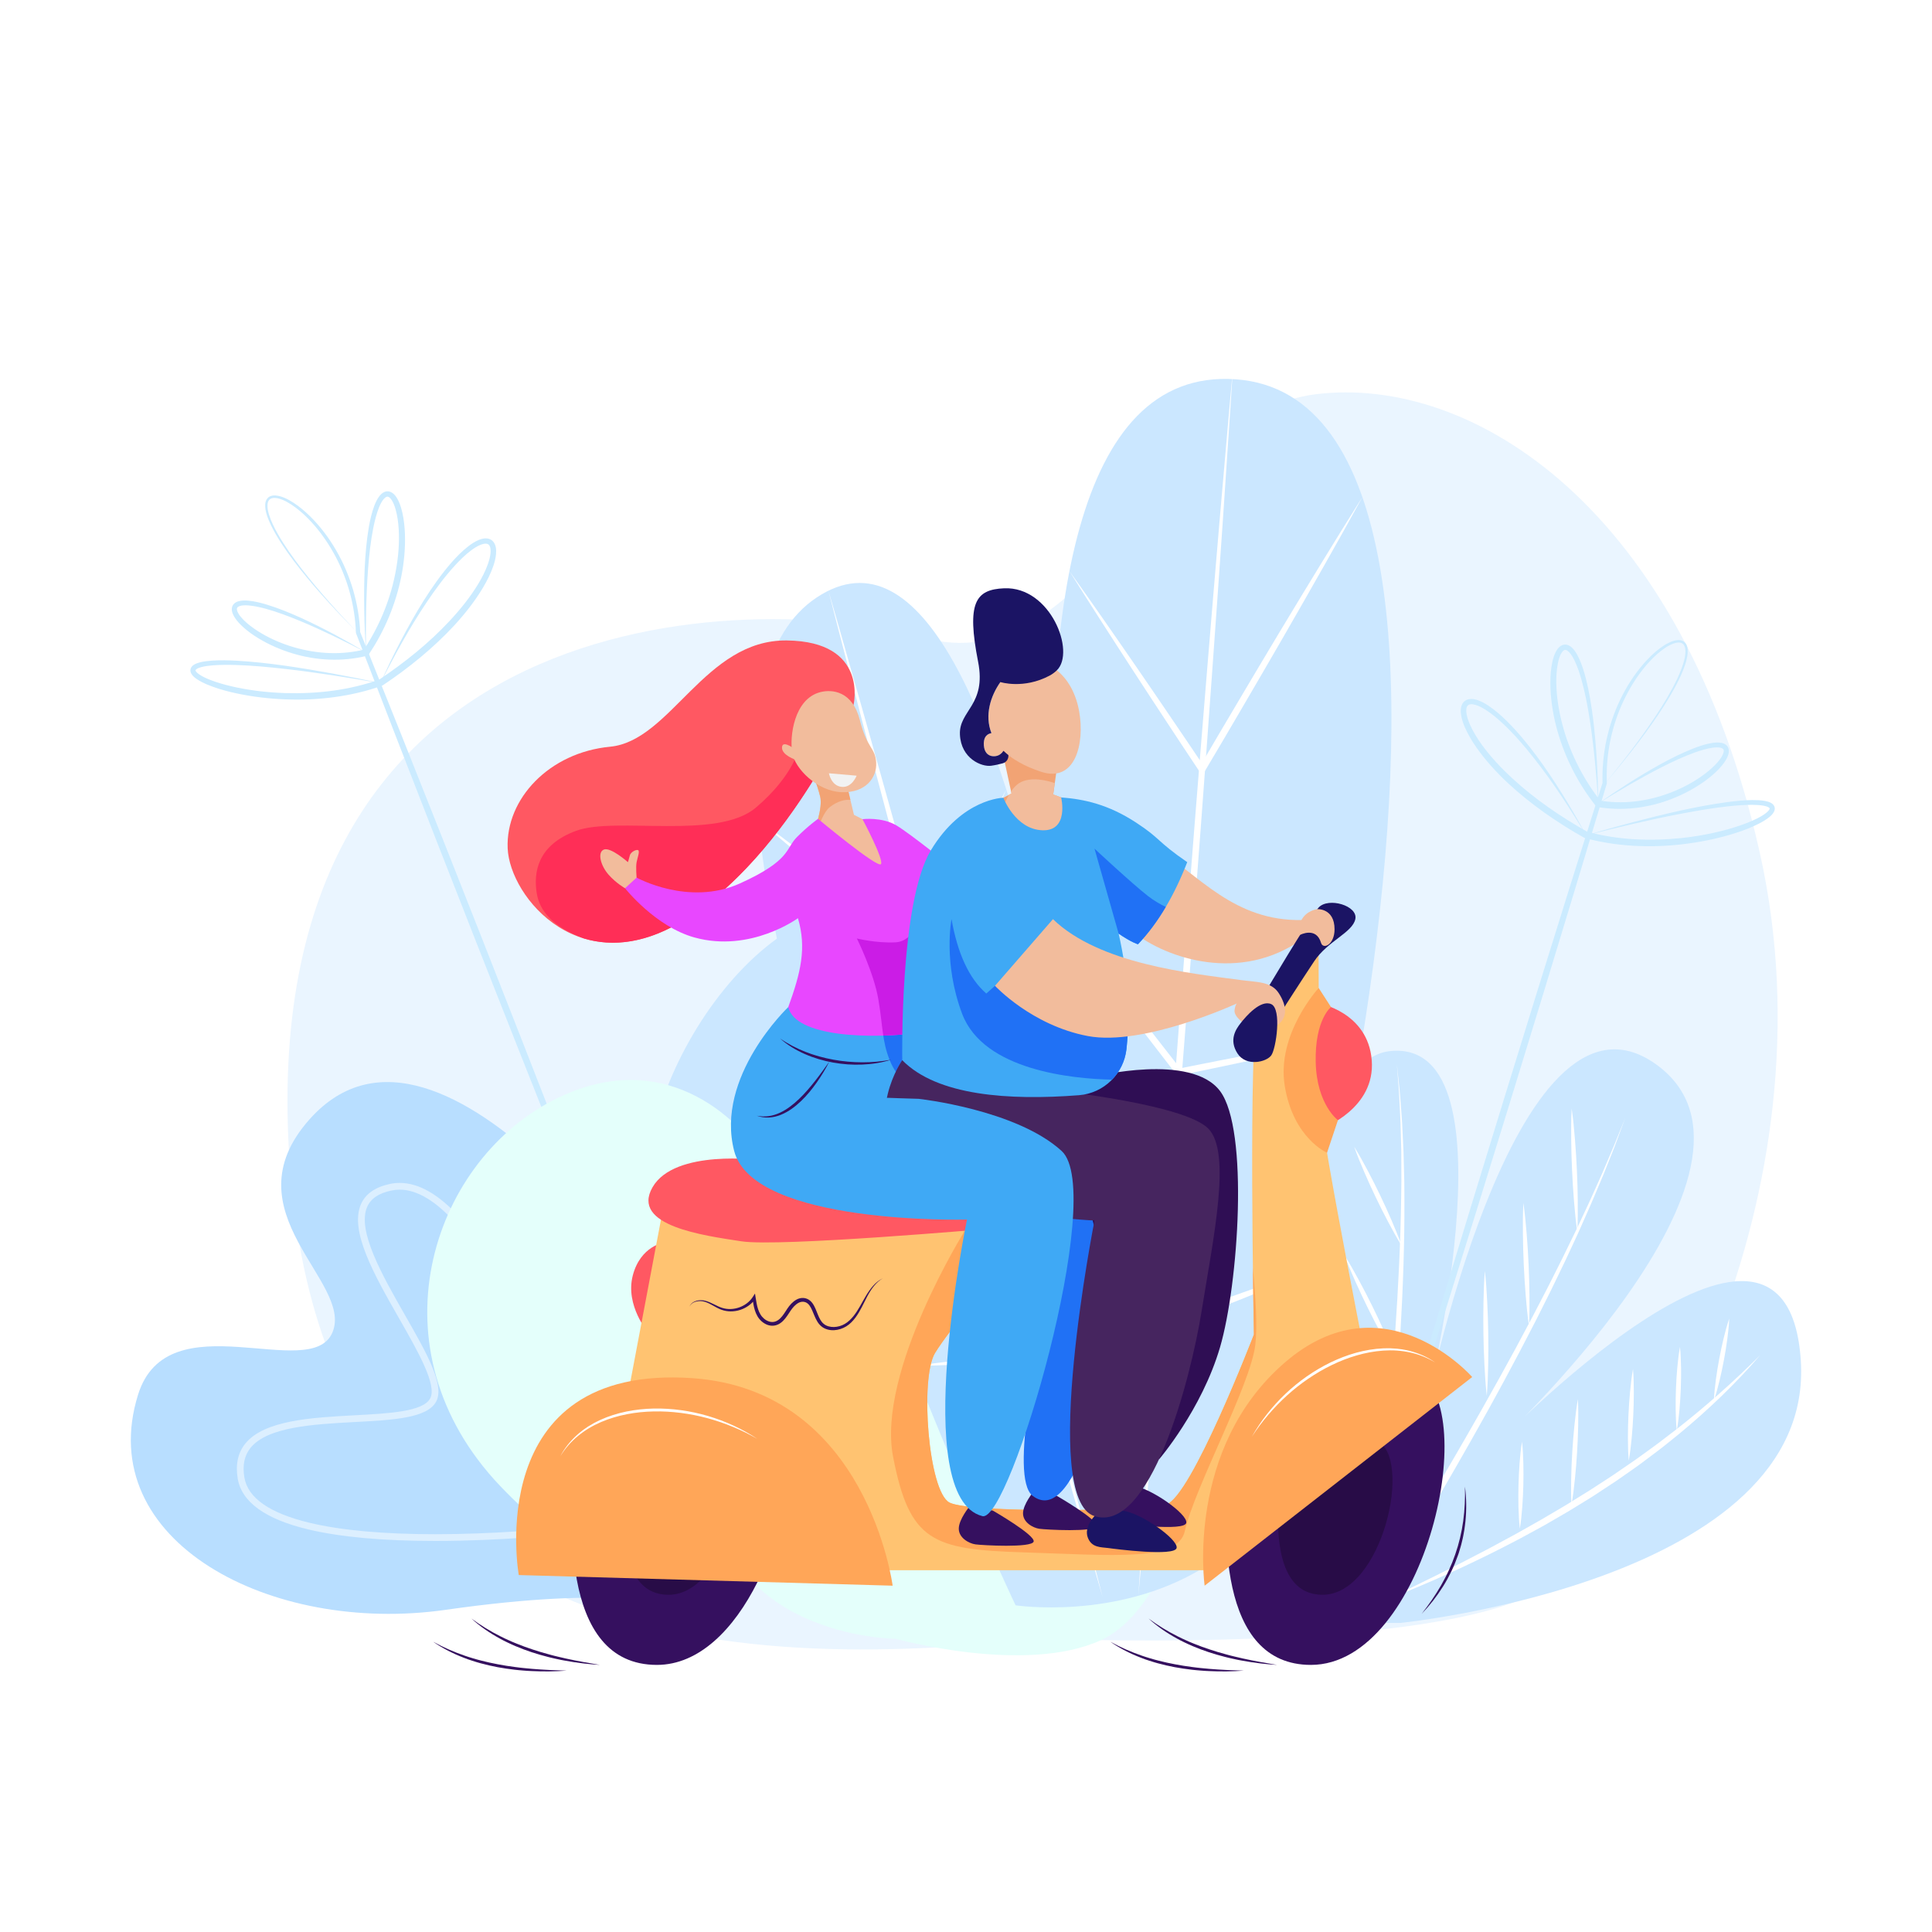 <?xml version="1.0" encoding="utf-8"?>
<!-- Generator: Adobe Illustrator 27.5.0, SVG Export Plug-In . SVG Version: 6.00 Build 0)  -->
<svg version="1.1" id="Слой_1" xmlns="http://www.w3.org/2000/svg" xmlns:xlink="http://www.w3.org/1999/xlink" x="0px" y="0px"
	 viewBox="0 0 2000 2000" style="enable-background:new 0 0 2000 2000;" xml:space="preserve">
<rect style="fill:#FFFFFF;" width="2000" height="2000"/>
<path style="fill:#EAF5FF;" d="M1104.959,1697.023c-121.915-1.139-752.573,126.382-803.906-478.199
	c-51.332-604.58,481.244-607.996,653.575-559.038s243.831-231.129,406.995-251.624c163.164-20.494,380.412,118.411,460.161,474.783
	s-118.249,700.221-229.164,763.98S1104.959,1697.023,1104.959,1697.023z"/>
<g>
	<g>
		<g>
			<path style="fill:#CBEBFF;" d="M370.52,655.37c-10.378-10.472-20.605-21.099-30.548-31.995
				c-9.947-10.89-19.628-22.037-28.805-33.604c-9.163-11.569-17.944-23.496-25.436-36.293c-1.862-3.205-3.629-6.471-5.241-9.825
				c-1.614-3.352-3.071-6.796-4.211-10.382c-1.096-3.587-2.01-7.332-1.729-11.311c0.153-1.961,0.681-4.066,2.03-5.797
				c0.664-0.859,1.519-1.588,2.47-2.112c0.958-0.513,1.983-0.825,3.003-1.004c2.05-0.345,4.054-0.155,5.96,0.218
				c1.912,0.379,3.744,0.97,5.514,1.671c3.537,1.415,6.84,3.252,10.001,5.271c6.305,4.075,12.032,8.917,17.352,14.134
				c10.62,10.469,19.637,22.478,27.102,35.355c14.939,25.764,23.565,55.184,24.903,85l-0.152-0.721l42.522,106.161l42.238,106.273
				l41.983,106.372l41.765,106.458c27.785,70.995,55.382,142.064,82.831,213.192l20.51,53.375l10.248,26.691l10.164,26.724
				c13.53,35.64,27.173,71.236,40.525,106.946c-14.552-35.238-28.814-70.591-43.189-105.898l-10.764-26.488l-10.681-26.521
				l-21.347-53.047c-28.36-70.769-56.571-141.597-84.595-212.498l-41.948-106.386l-41.729-106.473l-41.475-106.573l-41.19-106.684
				l-0.14-0.361l-0.013-0.36c-1.038-29.122-9.197-57.985-23.611-83.382c-7.219-12.674-15.885-24.589-26.148-34.955
				c-5.133-5.167-10.668-9.961-16.702-13.97c-3.021-1.986-6.17-3.784-9.465-5.15c-1.647-0.678-3.332-1.241-5.033-1.6
				c-1.695-0.358-3.423-0.522-5.022-0.27c-0.794,0.13-1.552,0.355-2.229,0.704c-0.668,0.361-1.246,0.843-1.717,1.434
				c-0.954,1.176-1.434,2.798-1.581,4.481c-0.296,3.405,0.482,6.994,1.496,10.433c1.05,3.456,2.427,6.837,3.968,10.145
				c1.539,3.311,3.241,6.555,5.042,9.747c7.248,12.756,15.844,24.756,24.831,36.405C330.366,612.145,350.129,634.08,370.52,655.37z"
				/>
		</g>
	</g>
	<g>
		<g>
			<path style="fill:#CBEBFF;" d="M378.874,675.246c-22.504-11.594-45.188-22.866-68.499-32.545
				c-11.658-4.79-23.456-9.314-35.522-12.595c-6.018-1.608-12.139-2.976-18.159-3.404c-2.97-0.185-6.034-0.144-8.463,0.646
				c-1.205,0.382-2.149,0.978-2.553,1.612c-0.417,0.608-0.565,1.414-0.337,2.552c0.197,1.104,0.763,2.349,1.444,3.542
				c0.692,1.202,1.542,2.381,2.472,3.519c1.873,2.274,4.037,4.402,6.336,6.393c4.617,3.978,9.729,7.479,15.038,10.633
				c10.659,6.276,22.204,11.112,34.107,14.555c5.955,1.72,12.014,3.06,18.121,4.059c6.106,1.005,12.271,1.627,18.445,1.827
				c12.347,0.433,24.731-0.854,36.674-3.872l-2.033,1.429c15.842-23.625,27.214-50.299,32.91-78.192
				c2.868-13.924,4.435-28.159,4.11-42.327c-0.177-7.071-0.814-14.141-2.246-20.969c-0.727-3.403-1.645-6.757-2.901-9.875
				c-0.63-1.554-1.354-3.046-2.195-4.371c-0.833-1.315-1.822-2.481-2.807-3.125c-1.016-0.645-1.725-0.752-2.684-0.423
				c-0.972,0.337-2.104,1.289-3.075,2.477c-1.978,2.406-3.507,5.559-4.802,8.754c-2.575,6.467-4.275,13.428-5.713,20.41
				c-2.833,14.015-4.394,28.359-5.493,42.716C378.837,617.415,378.644,646.339,378.874,675.246
				c-1.85-28.855-2.592-57.814-1.356-86.792c0.714-14.481,1.885-28.976,4.389-43.382c1.303-7.194,2.913-14.372,5.539-21.404
				c1.36-3.503,2.893-7.003,5.436-10.263c1.294-1.593,2.872-3.235,5.296-4.214c1.198-0.477,2.629-0.699,4.004-0.516
				c1.379,0.171,2.624,0.706,3.65,1.356c2.063,1.329,3.416,3.029,4.56,4.718c1.131,1.706,2.014,3.466,2.778,5.244
				c1.522,3.557,2.565,7.191,3.384,10.843c1.62,7.307,2.362,14.687,2.637,22.054c0.498,14.739-0.91,29.448-3.756,43.847
				c-5.805,28.772-17.285,56.404-33.727,80.736l-0.749,1.108l-1.285,0.321c-25.266,6.31-52.091,4.986-76.774-2.519
				c-12.36-3.745-24.286-8.912-35.364-15.619c-5.533-3.361-10.851-7.126-15.728-11.527c-2.436-2.202-4.76-4.568-6.857-7.226
				c-1.044-1.334-2.027-2.746-2.885-4.305c-0.84-1.568-1.617-3.246-1.959-5.27c-0.167-1.002-0.24-2.092-0.038-3.242
				c0.188-1.14,0.658-2.311,1.368-3.276c0.705-0.963,1.6-1.739,2.512-2.266c0.911-0.532,1.845-0.936,2.753-1.193
				c3.658-1.056,7.055-0.914,10.367-0.67c6.61,0.594,12.86,2.228,19.007,4.051c12.267,3.738,24.046,8.591,35.618,13.826
				C334.79,650.245,357.075,662.364,378.874,675.246z"/>
		</g>
	</g>
	<g>
		<g>
			<path style="fill:#CBEBFF;" d="M393.844,707.152c-8.237-1.428-16.479-2.814-24.73-4.146c-8.246-1.357-16.494-2.691-24.753-3.948
				c-16.517-2.515-33.068-4.79-49.653-6.648c-16.58-1.854-33.198-3.447-49.81-3.993c-8.296-0.255-16.609-0.276-24.782,0.36
				c-4.068,0.342-8.145,0.845-11.901,1.863c-1.845,0.507-3.679,1.197-4.877,2.069c-0.594,0.428-0.9,0.875-0.926,1.057
				c-0.03,0.098-0.023,0.172-0.001,0.327c0.024,0.149,0.114,0.38,0.26,0.642c0.614,1.102,2.085,2.387,3.622,3.438
				c1.565,1.077,3.3,2.041,5.087,2.927c3.586,1.772,7.398,3.25,11.265,4.572c7.757,2.617,15.772,4.636,23.857,6.289
				c16.191,3.268,32.713,5.027,49.243,5.522c16.532,0.457,33.102-0.304,49.454-2.564c16.344-2.267,32.479-6.04,47.94-11.641
				l-0.75,0.379c26.468-17.758,51.548-37.782,73.208-61.069c10.824-11.61,20.84-24.025,29.076-37.48
				c4.077-6.731,7.734-13.737,10.332-21.019c1.271-3.633,2.318-7.349,2.723-10.997c0.189-1.812,0.239-3.624-0.024-5.245
				c-0.242-1.63-0.823-3.022-1.645-3.846c-0.799-0.825-1.966-1.23-3.509-1.198c-1.514,0.001-3.235,0.48-4.908,1.112
				c-3.376,1.325-6.656,3.413-9.76,5.712c-6.227,4.646-11.876,10.248-17.235,16.083c-10.707,11.732-20.192,24.662-29.088,37.947
				c-8.935,13.276-17.246,26.999-25.129,40.969c-3.939,6.986-7.771,14.037-11.51,21.139
				C401.141,692.844,397.453,699.977,393.844,707.152c3.279-7.331,6.642-14.628,10.102-21.882
				c3.501-7.233,7.099-14.422,10.809-21.556c7.428-14.262,15.288-28.32,23.849-41.981c8.639-13.604,17.881-26.89,28.541-39.16
				c5.357-6.106,11.076-11.961,17.635-17.056c3.299-2.521,6.795-4.885,10.875-6.582c2.057-0.809,4.247-1.52,6.761-1.6
				c1.246-0.04,2.575,0.074,3.903,0.5c1.324,0.424,2.615,1.181,3.634,2.174c2.061,2.022,2.947,4.59,3.351,6.89
				c0.413,2.342,0.364,4.584,0.181,6.762c-0.408,4.35-1.507,8.433-2.849,12.382c-2.723,7.884-6.476,15.224-10.635,22.264
				c-8.402,14.04-18.515,26.873-29.478,38.834c-11.009,11.933-22.896,22.996-35.339,33.353
				c-12.46,10.337-25.462,20.002-38.934,28.943l-0.359,0.238l-0.391,0.14c-16,5.738-32.611,9.56-49.377,11.833
				c-16.773,2.27-33.722,3.009-50.598,2.339c-16.875-0.666-33.699-2.617-50.251-6.12c-8.273-1.763-16.481-3.92-24.517-6.792
				c-4.016-1.445-7.993-3.052-11.872-5.043c-1.938-1.001-3.854-2.096-5.713-3.417c-0.93-0.661-1.844-1.385-2.729-2.227
				c-0.879-0.846-1.746-1.808-2.459-3.11c-0.348-0.655-0.661-1.406-0.806-2.289c-0.146-0.874-0.112-1.874,0.182-2.771
				c0.592-1.843,1.834-2.972,2.917-3.755c2.241-1.53,4.443-2.194,6.612-2.785c4.338-1.096,8.607-1.529,12.863-1.827
				c8.506-0.547,16.939-0.325,25.337,0.117c16.791,0.943,33.453,2.832,50.036,5.161c16.578,2.366,33.081,5.145,49.533,8.161
				c8.225,1.516,16.44,3.072,24.638,4.717C377.49,703.673,385.672,705.392,393.844,707.152z"/>
		</g>
	</g>
</g>
<path style="fill:#CBE7FF;" d="M956.857,969.241c-114.551-104.782-285.797,102.136-288.346,259.58s147.444,392.659,255.393,386.978
	c107.948-5.682,169.31-205.672,160.219-295.439C1075.033,1230.592,1025.75,1032.259,956.857,969.241z"/>
<path style="fill:#E4FFFB;" d="M927.313,1696.477c0,0-185.705-0.728-192.279-169.674c-6.574-168.945,146.827-39.406,192.279-81.449
	c45.452-42.044-13.636-236.352,134.083-242.033c147.721-5.682,180.098,136.741,187.203,210.977s-30.393,247.436-108.797,283.557
	C1061.396,1733.975,927.313,1696.477,927.313,1696.477z"/>
<g>
	<path style="fill:#CBE7FF;" d="M1051.337,1661.826c0,0-426.421-896.404-206.072-1043.196s311.502,821.196,311.502,821.196
		S941.829,368.647,1279.152,392.635c337.324,23.987,54.767,1177.094-34.617,1231.073
		C1155.15,1677.688,1051.337,1661.826,1051.337,1661.826z"/>
	<g>
		<g>
			<g>
				<path style="fill:#FFFFFF;" d="M857.601,611.503l9.375,32.415l9.251,32.448l18.492,64.899
					c12.22,43.296,24.402,86.602,36.453,129.943c12.136,43.318,24.029,86.703,36.037,130.056l35.66,130.159l35.297,130.258
					c11.636,43.454,23.4,86.874,34.91,130.363l17.315,65.22l17.179,65.257l16.977,65.312l8.483,32.657l8.358,32.691l-9.379-32.413
					l-9.253-32.447l-18.497-64.898l-18.295-64.952l-18.158-64.99c-12.139-43.317-24.023-86.704-36.036-130.057l-35.651-130.161
					l-35.287-130.261c-11.642-43.453-23.397-86.875-34.91-130.363c-11.598-43.465-23.065-86.966-34.494-130.477l-16.981-65.311
					l-8.485-32.657L857.601,611.503z"/>
			</g>
		</g>
		<g>
			<g>
				<path style="fill:#FFFFFF;" d="M784.944,848.492c15.139,11.031,30.063,22.331,44.985,33.633l22.304,17.054l22.202,17.18
					c7.412,5.713,14.742,11.528,22.117,17.287c7.357,5.782,14.75,11.517,22.06,17.357c14.64,11.656,29.352,23.221,43.898,34.994
					l-5.267,1.216c6.828-14.271,13.611-28.563,20.564-42.775l10.371-21.346l10.499-21.284c3.49-7.099,7.004-14.188,10.566-21.253
					c3.559-7.067,7.061-14.161,10.666-21.206c7.167-14.11,14.367-28.205,21.774-42.201c-6.146,14.594-12.5,29.09-18.888,43.57
					c-3.173,7.25-6.446,14.452-9.665,21.68c-3.216,7.229-6.479,14.436-9.766,21.632l-9.832,21.601l-9.961,21.54
					c-6.601,14.378-13.372,28.676-20.099,42.995l-1.841,3.92l-3.426-2.704c-14.689-11.594-29.212-23.395-43.809-35.105
					c-7.308-5.843-14.532-11.791-21.793-17.692c-7.243-5.924-14.531-11.792-21.737-17.763l-21.652-17.869l-21.55-17.996
					C813.352,872.893,799.041,860.827,784.944,848.492z"/>
			</g>
		</g>
		<g>
			<g>
				<path style="fill:#FFFFFF;" d="M873.299,1219.704c12.362-1.135,24.732-2.014,37.103-2.874
					c12.373-0.807,24.746-1.614,37.124-2.252l18.567-0.988l18.571-0.857c12.379-0.62,24.766-1.004,37.149-1.496l-2.911,1.786
					l5.034-9.208l5.106-9.167l10.214-18.335c3.392-6.119,6.894-12.177,10.335-18.268c3.468-6.077,6.879-12.185,10.409-18.227
					l10.518-18.167l10.663-18.087c7.188-12.014,14.365-24.033,21.846-35.887c-6.037,12.649-12.375,25.132-18.703,37.62l-9.61,18.668
					l-9.756,18.587c-3.229,6.208-6.575,12.352-9.864,18.526c-3.317,6.16-6.573,12.354-9.939,18.486l-10.061,18.419l-5.03,9.209
					l-5.104,9.17l-0.964,1.731l-1.948,0.054c-12.388,0.344-24.773,0.795-37.166,1.011l-18.586,0.396l-18.591,0.264
					c-12.393,0.197-24.792,0.225-37.191,0.254C898.11,1220.047,885.709,1220.004,873.299,1219.704z"/>
			</g>
		</g>
		<g>
			<g>
				<path style="fill:#FFFFFF;" d="M945.055,1414.176c10.65-1.526,21.318-2.836,31.989-4.103c5.333-0.661,10.675-1.214,16.013-1.817
					c5.338-0.603,10.678-1.187,16.022-1.715l16.027-1.636l16.037-1.504l16.041-1.474l16.05-1.344l-2.893,2.091
					c4.991-12.152,10.169-24.226,15.317-36.312c2.552-6.052,5.183-12.07,7.818-18.088l7.91-18.049l8.054-17.99l8.196-17.93
					c5.539-11.921,11.097-23.834,16.971-35.615c-4.309,12.439-8.935,24.744-13.58,37.042l-7.079,18.398l-7.222,18.339l-7.367,18.279
					c-2.455,6.092-4.916,12.183-7.456,18.24c-5.036,12.133-10.042,24.278-15.234,36.346l-0.834,1.938l-2.06,0.153l-16.062,1.198
					l-16.072,1.069l-16.075,1.039l-16.084,0.906c-5.361,0.319-10.726,0.583-16.092,0.828c-5.366,0.244-10.729,0.538-16.1,0.726
					C966.554,1413.621,955.813,1414.007,945.055,1414.176z"/>
			</g>
		</g>
		<g>
			<g>
				<path style="fill:#FFFFFF;" d="M1276.197,383.307l-2.531,39.68l-2.658,39.67l-5.328,79.339
					c-3.666,52.884-7.369,105.765-11.207,158.635c-3.752,52.877-7.754,105.735-11.637,158.602l-12.027,158.572l-12.402,158.543
					c-4.268,52.838-8.402,105.686-12.799,158.513l-6.546,79.245l-6.687,79.234l-6.895,79.218l-3.453,39.609l-3.582,39.599
					l2.527-39.681l2.658-39.67l5.323-79.339l5.532-79.323l5.674-79.313c3.748-52.877,7.76-105.734,11.639-158.602l12.035-158.572
					l12.412-158.542c4.262-52.838,8.406-105.685,12.801-158.513c4.307-52.834,8.75-105.658,13.23-158.479l6.891-79.218l3.451-39.609
					L1276.197,383.307z"/>
			</g>
		</g>
		<g>
			<g>
				<path style="fill:#FFFFFF;" d="M1107.086,591.22c11.971,16.752,23.805,33.594,35.571,50.482l17.606,25.361
					c5.846,8.469,11.73,16.911,17.529,25.412c11.627,16.981,23.299,33.933,34.82,50.984l17.335,25.543l17.238,25.606l-5.767,0.166
					l20.664-35.288l20.824-35.194c13.834-23.492,27.904-46.844,41.877-70.254l21.144-35.006
					c7.034-11.677,14.184-23.286,21.27-34.932c14.243-23.251,28.53-46.476,43.112-69.526
					c-13.076,23.937-26.448,47.701-39.865,71.438c-6.743,11.848-13.424,23.733-20.219,35.55l-20.345,35.477
					c-13.688,23.577-27.276,47.214-41.102,70.71l-20.665,35.289l-20.824,35.194l-2.77,4.68l-2.998-4.515l-17.078-25.714
					l-16.982-25.778c-11.355-17.163-22.563-34.424-33.814-51.657c-5.641-8.606-11.193-17.271-16.787-25.908l-16.711-25.959
					C1129.038,626.053,1117.994,608.682,1107.086,591.22z"/>
			</g>
		</g>
		<g>
			<g>
				<path style="fill:#FFFFFF;" d="M1093.481,946.512c11.192,13.116,22.115,26.442,33.066,39.745l16.302,20.053l16.186,20.143
					c5.406,6.704,10.759,13.452,16.099,20.21l16.041,20.254l31.788,40.738l-3.444-1.277c15.909-3.155,31.798-6.409,47.724-9.481
					c15.928-3.064,31.843-6.189,47.799-9.115c15.939-3.006,31.91-5.861,47.883-8.703c15.986-2.775,31.972-5.552,48.015-8.049
					c-15.745,3.964-31.546,7.648-47.348,11.332c-15.814,3.619-31.633,7.223-47.481,10.677c-15.832,3.535-31.704,6.87-47.564,10.266
					c-15.861,3.388-31.761,6.594-47.639,9.899l-2.118,0.44l-1.327-1.718l-31.577-40.902l-15.642-20.564
					c-5.221-6.85-10.43-13.708-15.584-20.609l-15.496-20.677l-15.382-20.767C1113.609,974.496,1103.41,960.609,1093.481,946.512z"/>
			</g>
		</g>
		<g>
			<g>
				<path style="fill:#FFFFFF;" d="M1361.704,1312.694c-13.16,5.964-26.437,11.619-39.757,17.163
					c-6.656,2.777-13.318,5.543-20.012,8.227c-6.688,2.699-13.356,5.446-20.074,8.063l-20.125,7.931l-20.194,7.744l-10.101,3.864
					l-10.133,3.777l-20.271,7.54l-2.236,0.832l-1.477-1.789l-16.782-20.321l-16.577-20.495c-5.467-6.883-10.965-13.738-16.35-20.69
					c-2.715-3.456-5.4-6.938-8.069-10.434c-2.683-3.484-5.331-6.998-7.956-10.53c3.063,3.16,6.104,6.34,9.11,9.549
					c3.021,3.196,6.024,6.408,8.998,9.645c5.993,6.435,11.874,12.965,17.786,19.468l17.559,19.662l17.353,19.836l-3.713-0.957
					l20.189-7.759l10.097-3.872l10.131-3.786l20.266-7.555l20.337-7.368c6.77-2.483,13.587-4.836,20.387-7.237
					c6.794-2.415,13.62-4.75,20.449-7.071C1334.193,1321.473,1347.891,1316.93,1361.704,1312.694z"/>
			</g>
		</g>
	</g>
</g>
<path style="fill:#B8DEFF;" d="M700.521,1370c0,0-241.125-367.008-379.957-211.425c-86.043,96.425,45.962,168.155,23.542,220.844
	c-22.42,52.688-170.494-34.321-201.226,64.46c-47.084,151.34,137.347,248.506,318.384,222.624
	c181.037-25.883,227.961-3.619,227.961-3.619L700.521,1370z"/>
<g style="opacity:0.5;">
	<path style="fill:#FFFFFF;" d="M450.736,1595.199c-54.118,0-98.418-4.024-131.669-11.961
		c-44.379-10.593-68.94-28.312-72.998-52.663c-2.415-14.489,0.207-26.632,7.792-36.089c19.551-24.373,69.157-27.031,112.923-29.376
		c36.611-1.962,71.191-3.815,78.555-17.516c7.311-13.602-12.696-48.633-32.044-82.511c-25.554-44.743-51.977-91.011-39.496-118.795
		c4.74-10.552,14.833-17.521,30-20.714c3.268-0.688,6.62-1.037,9.961-1.037c39.575,0,82.929,47.673,128.857,141.694
		c33.845,69.286,56.723,139.487,56.95,140.188l0.283,0.874l-16.408,80.902l-2.538,0.281
		C580.3,1588.546,519.435,1595.199,450.736,1595.199z M413.762,1231.538c-2.857,0-5.724,0.299-8.519,0.887
		c-13.036,2.744-21.232,8.218-25.057,16.732c-11.022,24.536,15.654,71.245,39.19,112.456c22.149,38.783,41.279,72.277,32.131,89.296
		c-9.227,17.166-44.038,19.031-84.347,21.19c-42.301,2.267-90.245,4.836-107.837,26.768c-6.374,7.946-8.451,17.941-6.349,30.558
		c3.552,21.313,26.336,37.127,67.719,47.005c32.72,7.81,76.473,11.77,130.044,11.77c60.393,0,114.691-5.17,126.866-6.412
		l15.023-74.075c-2.728-8.253-24.719-73.777-56.326-138.469C492.284,1279.156,449.911,1231.538,413.762,1231.538z"/>
</g>
<path style="fill:#E4FFFB;" d="M775.466,1179.846c0,0-77.439-106.057-203.697-40.402c-126.258,65.654-188.546,257.567-53.87,398.978
	c134.676,141.409,258.107,118.271,258.107,118.271L775.466,1179.846z"/>
<g>
	<path style="fill:#CBE7FF;" d="M1449.445,1680.076c0,0,429.523-43.18,414.752-271.577
		c-14.772-228.397-319.303,90.905-319.303,90.905s317.029-292.031,169.311-397.707c-147.72-105.677-240.897,367.026-240.897,367.026
		s101.132-394.298-34.089-380.662S1406.081,1680,1406.081,1680L1449.445,1680.076z"/>
	<g>
		<path style="fill:#FFFFFF;" d="M1446.037,1101.697l1.836,17.282c0.584,5.765,1.311,11.521,1.684,17.304l1.285,17.341
			c0.199,2.891,0.457,5.78,0.609,8.674l0.421,8.685l0.842,17.371l0.2,4.345l0.113,4.346l0.228,8.693l0.455,17.39l0.133,17.393
			c0.186,46.388-1.438,92.77-4.16,139.066c-2.649,46.307-6.517,92.525-10.786,138.692c-4.33,46.163-9.302,92.255-14.387,138.324
			l-6.448-2.218c24.615-40.013,48.922-80.211,72.716-120.706c6.018-10.085,11.876-20.259,17.793-30.401
			c5.941-10.128,11.74-20.336,17.562-30.532c2.901-5.104,5.844-10.185,8.711-15.307l8.593-15.371l8.612-15.361l8.471-15.438
			l8.459-15.445l8.298-15.532l8.286-15.538l8.127-15.621l8.123-15.625l7.932-15.722c2.628-5.249,5.322-10.466,7.896-15.741
			l7.703-15.835l3.875-7.908l1.938-3.954l1.874-3.984l7.492-15.938c5.082-10.589,9.756-21.359,14.597-32.061l3.591-8.044
			l3.449-8.104l6.903-16.21l1.74-4.047l1.655-4.082l3.31-8.165l6.621-16.335l-6.125,16.528l-3.063,8.266l-1.532,4.134l-1.617,4.101
			l-6.535,16.376l-3.27,8.188l-3.413,8.13c-4.602,10.816-9.04,21.71-13.888,32.421l-7.143,16.128l-1.786,4.032l-1.851,4.002
			l-3.701,8.005l-7.446,15.991c-2.492,5.326-5.105,10.593-7.652,15.893l-7.688,15.877l-7.881,15.78l-7.915,15.765l-8.117,15.66
			l-8.129,15.655l-8.292,15.567l-8.303,15.563l-8.445,15.484l-8.494,15.458c-2.836,5.15-5.746,10.259-8.615,15.39
			c-5.757,10.253-11.492,20.518-17.369,30.7c-5.853,10.197-11.649,20.428-17.601,30.566c-23.683,40.63-47.928,80.923-72.502,121.006
			l-8.222,13.409l1.773-15.627c5.224-46.035,10.191-92.093,14.772-138.181c4.63-46.083,8.655-92.22,11.937-138.404
			c3.184-46.188,5.545-92.441,6.178-138.736l0.256-17.361l-0.065-17.361l-0.032-8.683l-0.017-4.342l-0.103-4.339l-0.452-17.359
			l-0.228-8.682c-0.086-2.893-0.279-5.781-0.414-8.672l-0.883-17.348c-0.199-5.79-0.751-11.555-1.163-17.332L1446.037,1101.697z"/>
	</g>
	<g>
		<path style="fill:#FFFFFF;" d="M1822.153,1402.818c-25.355,29.501-53.636,56.524-83.692,81.335l-11.369,9.19
			c-3.805,3.046-7.569,6.146-11.504,9.021l-11.697,8.772c-3.9,2.923-7.772,5.887-11.789,8.647l-11.977,8.387l-5.997,4.182
			c-1.989,1.408-4.06,2.695-6.085,4.049l-12.216,8.029l-6.109,4.015c-2.033,1.343-4.129,2.587-6.19,3.885l-12.458,7.645
			l-6.229,3.819c-2.074,1.278-4.204,2.461-6.303,3.696l-12.639,7.336c-4.213,2.444-8.404,4.926-12.712,7.2l-12.836,6.975
			c-4.279,2.322-8.541,4.679-12.887,6.874c-8.66,4.449-17.27,8.997-26.029,13.241c-34.899,17.257-70.526,32.978-106.761,47.097
			c35.074-16.792,69.962-33.853,104.275-51.962c4.322-2.2,8.552-4.574,12.815-6.884l12.804-6.898
			c4.289-2.259,8.491-4.677,12.711-7.061l12.654-7.156c2.101-1.208,4.234-2.357,6.318-3.593l6.264-3.684l12.529-7.367
			c2.08-1.239,4.191-2.428,6.246-3.71l6.173-3.833l12.346-7.661c2.056-1.279,4.146-2.503,6.175-3.826l6.092-3.956l12.184-7.91
			c2.021-1.334,4.086-2.603,6.069-3.99l5.98-4.119l11.979-8.216c4.038-2.677,7.931-5.555,11.854-8.392l11.766-8.519
			c3.967-2.783,7.735-5.824,11.593-8.75l11.551-8.814C1765.573,1456.045,1794.679,1430.342,1822.153,1402.818z"/>
	</g>
	<g>
		<path style="fill:#FFFFFF;" d="M1576.996,1245.277c1.517,10.592,2.541,21.206,3.393,31.828c0.88,10.621,1.513,21.252,2.006,31.891
			c0.48,10.639,0.815,21.284,0.903,31.94c0.118,10.655,0.058,21.319-0.497,32.005c-1.523-10.592-2.551-21.205-3.4-31.827
			c-0.88-10.621-1.513-21.253-1.999-31.892c-0.474-10.639-0.81-21.284-0.896-31.94
			C1576.389,1266.627,1576.445,1255.964,1576.996,1245.277z"/>
	</g>
	<g>
		<path style="fill:#FFFFFF;" d="M1626.993,1147.556c1.517,10.592,2.541,21.206,3.393,31.827
			c0.881,10.621,1.513,21.253,2.007,31.891c0.48,10.639,0.814,21.285,0.902,31.941c0.118,10.655,0.059,21.318-0.497,32.004
			c-1.523-10.591-2.551-21.205-3.4-31.827c-0.879-10.62-1.513-21.252-1.999-31.891c-0.474-10.64-0.81-21.284-0.896-31.941
			C1626.387,1168.904,1626.443,1158.241,1626.993,1147.556z"/>
	</g>
	<g>
		<path style="fill:#FFFFFF;" d="M1537.138,1315.734c1.199,10.756,1.905,21.52,2.437,32.285c0.563,10.766,0.875,21.535,1.05,32.307
			c0.162,10.771,0.177,21.546-0.055,32.323c-0.201,10.777-0.58,21.558-1.456,32.346c-1.206-10.756-1.914-21.52-2.445-32.286
			c-0.561-10.766-0.874-21.535-1.042-32.307c-0.154-10.771-0.171-21.546,0.063-32.323
			C1535.891,1337.302,1536.269,1326.521,1537.138,1315.734z"/>
	</g>
	<g>
		<path style="fill:#FFFFFF;" d="M1790.097,1364.971c-0.3,7.264-1.114,14.432-2.046,21.578c-0.964,7.14-2.12,14.243-3.441,21.316
			c-1.32,7.073-2.813,14.114-4.496,21.119c-1.713,6.999-3.551,13.976-5.904,20.855c0.295-7.266,1.105-14.434,2.039-21.579
			c0.965-7.14,2.12-14.243,3.448-21.315c1.326-7.072,2.818-14.113,4.503-21.118
			C1785.915,1378.828,1787.749,1371.852,1790.097,1364.971z"/>
	</g>
	<g>
		<path style="fill:#FFFFFF;" d="M1739.11,1394.294c0.763,7.267,1.003,14.513,1.124,21.755c0.088,7.241-0.02,14.475-0.295,21.701
			c-0.273,7.227-0.723,14.447-1.366,21.659c-0.673,7.212-1.474,14.419-2.798,21.604c-0.769-7.267-1.013-14.514-1.131-21.755
			c-0.088-7.241,0.02-14.475,0.301-21.701s0.729-14.446,1.373-21.659C1736.995,1408.688,1737.791,1401.48,1739.11,1394.294z"/>
	</g>
	<g>
		<path style="fill:#FFFFFF;" d="M1690.478,1417.228c0.666,7.958,0.839,15.894,0.839,23.821c0.029,7.93-0.189,15.847-0.548,23.758
			c-0.37,7.91-0.887,15.814-1.649,23.707c-0.733,7.894-1.645,15.778-3.052,23.641c-0.672-7.959-0.849-15.895-0.847-23.822
			c-0.027-7.929,0.189-15.847,0.555-23.757c0.377-7.91,0.894-15.814,1.658-23.706
			C1688.168,1432.976,1689.076,1425.09,1690.478,1417.228z"/>
	</g>
	<g>
		<path style="fill:#FFFFFF;" d="M1633.443,1448.346c0.477,9.197,0.46,18.366,0.271,27.523c-0.16,9.159-0.569,18.304-1.116,27.439
			c-0.559,9.135-1.266,18.261-2.217,27.372c-0.923,9.113-2.022,18.215-3.618,27.287c-0.481-9.198-0.468-18.366-0.276-27.524
			c0.161-9.159,0.568-18.304,1.122-27.438c0.567-9.135,1.271-18.261,2.226-27.372
			C1630.758,1466.52,1631.854,1457.418,1633.443,1448.346z"/>
	</g>
	<g>
		<path style="fill:#FFFFFF;" d="M1575.57,1492.465c0.855,7.528,1.187,15.043,1.398,22.555c0.18,7.511,0.164,15.017-0.021,22.519
			c-0.183,7.502-0.54,14.999-1.094,22.492c-0.583,7.492-1.292,14.98-2.525,22.456c-0.86-7.527-1.196-15.043-1.405-22.555
			c-0.179-7.511-0.163-15.017,0.027-22.518c0.189-7.502,0.547-15,1.101-22.492C1573.638,1507.43,1574.343,1499.941,1575.57,1492.465
			z"/>
	</g>
	<g>
		<path style="fill:#FFFFFF;" d="M1401.867,1187.138c5.02,8.074,9.594,16.361,14.013,24.724c4.445,8.35,8.666,16.807,12.762,25.324
			c4.085,8.521,8.036,17.108,11.767,25.801c3.756,8.68,7.353,17.437,10.501,26.407c-5.025-8.071-9.603-16.357-14.02-24.72
			c-4.444-8.351-8.666-16.807-12.755-25.327c-4.078-8.525-8.031-17.111-11.76-25.805
			C1408.62,1204.861,1405.021,1196.106,1401.867,1187.138z"/>
	</g>
	<g>
		<path style="fill:#FFFFFF;" d="M1391.755,1299.329c5.355,8.51,10.269,17.238,15.026,26.043
			c4.784,8.792,9.346,17.694,13.781,26.657c4.426,8.969,8.72,18.003,12.793,27.146c4.099,9.129,8.039,18.338,11.534,27.767
			c-5.362-8.507-10.277-17.234-15.033-26.04c-4.783-8.792-9.345-17.693-13.775-26.66c-4.419-8.972-8.714-18.005-12.785-27.149
			C1399.198,1317.963,1395.255,1308.755,1391.755,1299.329z"/>
	</g>
	<g>
		<path style="fill:#FFFFFF;" d="M1400.839,1414.297c4.006,4.721,7.585,9.694,11.035,14.745c3.433,5.061,6.696,10.222,9.815,15.469
			c3.121,5.246,6.091,10.582,8.893,16.018c2.785,5.445,5.438,10.969,7.661,16.749c-4.013-4.717-7.593-9.69-11.041-14.742
			c-3.433-5.061-6.696-10.222-9.811-15.472s-6.085-10.586-8.886-16.021C1405.722,1425.596,1403.066,1420.074,1400.839,1414.297z"/>
	</g>
</g>
<g>
	<g>
		<g>
			<path style="fill:#CBEBFF;" d="M1661.366,811.295c18.712-22.78,36.749-46.155,53.019-70.707
				c8.075-12.299,15.732-24.917,21.989-38.188c1.553-3.32,3.003-6.685,4.285-10.103c1.286-3.416,2.401-6.891,3.185-10.417
				c0.75-3.506,1.254-7.144,0.699-10.517c-0.275-1.667-0.877-3.248-1.918-4.348c-0.514-0.554-1.128-0.99-1.82-1.299
				c-0.702-0.296-1.475-0.462-2.277-0.532c-1.613-0.13-3.324,0.165-4.986,0.651c-1.669,0.488-3.307,1.177-4.897,1.978
				c-3.181,1.614-6.184,3.646-9.046,5.856c-5.711,4.457-10.865,9.658-15.59,15.201c-9.446,11.117-17.18,23.656-23.414,36.843
				c-12.439,26.42-18.38,55.82-17.199,84.937l0.014,0.36l-0.11,0.37l-32.956,109.509l-33.247,109.419l-33.509,109.338
				l-33.733,109.27c-22.55,72.828-45.29,145.597-68.185,218.318l-17.249,54.517l-8.632,27.256l-8.719,27.23
				c-11.646,36.299-23.177,72.634-35.007,108.877c10.598-36.622,21.493-73.153,32.272-109.719l8.102-27.42l8.188-27.393
				l16.39-54.781c21.958-73.01,44.069-145.973,66.372-218.876l33.546-109.327l33.769-109.259l34.031-109.177l34.323-109.088
				l-0.097,0.729c-0.935-29.831,5.429-59.822,18.365-86.648c6.463-13.407,14.541-26.067,24.334-37.314
				c4.906-5.606,10.249-10.871,16.226-15.413c2.998-2.254,6.152-4.337,9.571-6.017c1.712-0.834,3.493-1.563,5.371-2.086
				c1.873-0.517,3.856-0.858,5.926-0.671c1.031,0.102,2.077,0.335,3.07,0.773c0.989,0.451,1.896,1.112,2.625,1.918
				c1.478,1.624,2.162,3.683,2.465,5.626c0.582,3.946-0.045,7.749-0.864,11.409c-0.864,3.662-2.056,7.207-3.409,10.672
				c-1.353,3.467-2.866,6.858-4.479,10.195c-6.496,13.331-14.346,25.89-22.602,38.123c-8.271,12.232-17.075,24.082-26.166,35.697
				C1680.307,788.689,1670.917,800.063,1661.366,811.295z"/>
		</g>
	</g>
	<g>
		<g>
			<path style="fill:#CBEBFF;" d="M1654.549,831.748c20.756-14.503,42.054-28.282,64.279-40.587
				c11.14-6.1,22.516-11.834,34.463-16.495c5.99-2.286,12.098-4.39,18.644-5.485c3.284-0.495,6.66-0.896,10.388-0.121
				c0.925,0.187,1.888,0.519,2.836,0.979c0.949,0.457,1.901,1.162,2.677,2.069c0.781,0.908,1.339,2.039,1.613,3.162
				c0.289,1.131,0.3,2.223,0.209,3.235c-0.187,2.044-0.834,3.776-1.554,5.403c-0.735,1.619-1.608,3.102-2.548,4.512
				c-1.89,2.809-4.026,5.345-6.288,7.727c-4.527,4.759-9.543,8.918-14.805,12.69c-10.536,7.53-22.033,13.589-34.073,18.264
				c-24.04,9.362-50.688,12.722-76.36,8.352l-1.305-0.222l-0.832-1.048c-18.245-23.011-31.795-49.689-39.771-77.937
				c-3.933-14.141-6.456-28.7-7.081-43.434c-0.286-7.366-0.107-14.782,0.952-22.19c0.538-3.704,1.302-7.406,2.548-11.069
				c0.628-1.83,1.375-3.653,2.372-5.44c1.012-1.771,2.231-3.57,4.188-5.052c0.974-0.727,2.175-1.354,3.536-1.63
				c1.356-0.287,2.801-0.175,4.031,0.21c2.492,0.791,4.19,2.309,5.602,3.799c2.783,3.057,4.579,6.431,6.201,9.82
				c3.154,6.812,5.306,13.846,7.151,20.92c3.593,14.174,5.862,28.538,7.677,42.922
				C1652.734,773.904,1654.198,802.836,1654.549,831.748c-1.971-28.841-4.363-57.667-8.755-86.159
				c-2.188-14.232-4.836-28.416-8.727-42.174c-1.966-6.853-4.19-13.664-7.25-19.917c-1.534-3.087-3.299-6.114-5.453-8.363
				c-1.058-1.11-2.261-1.974-3.255-2.236c-0.98-0.254-1.681-0.094-2.645,0.627c-0.932,0.718-1.829,1.956-2.56,3.33
				c-0.739,1.385-1.347,2.928-1.857,4.525c-1.015,3.206-1.675,6.619-2.142,10.067c-0.907,6.917-1.004,14.016-0.644,21.08
				c0.754,14.151,3.399,28.226,7.318,41.891c7.801,27.379,21.169,53.11,38.763,75.461l-2.137-1.27
				c12.138,2.1,24.584,2.441,36.862,1.07c6.141-0.668,12.241-1.757,18.253-3.225c6.013-1.46,11.951-3.257,17.759-5.425
				c11.606-4.338,22.75-10.039,32.901-17.107c5.055-3.549,9.885-7.429,14.186-11.746c2.142-2.161,4.138-4.447,5.831-6.857
				c0.841-1.205,1.599-2.446,2.197-3.697c0.589-1.242,1.058-2.525,1.171-3.642c0.141-1.152-0.068-1.945-0.529-2.519
				c-0.452-0.601-1.438-1.124-2.669-1.413c-2.482-0.602-5.542-0.41-8.488,0c-5.97,0.886-11.97,2.714-17.849,4.776
				c-11.78,4.189-23.199,9.597-34.459,15.261C1697.865,805.511,1676.105,818.476,1654.549,831.748z"/>
		</g>
	</g>
	<g>
		<g>
			<path style="fill:#CBEBFF;" d="M1642.049,864.701c8.015-2.377,16.042-4.714,24.085-6.998c8.05-2.264,16.122-4.44,24.208-6.578
				c16.176-4.259,32.419-8.285,48.769-11.905c16.358-3.584,32.827-6.735,49.498-8.953c8.34-1.08,16.731-1.943,25.254-2.044
				c4.267-0.027,8.557,0.08,12.965,0.843c2.208,0.424,4.454,0.918,6.806,2.274c1.139,0.698,2.463,1.729,3.193,3.522
				c0.36,0.874,0.471,1.868,0.392,2.75c-0.077,0.892-0.332,1.664-0.629,2.344c-0.611,1.352-1.403,2.378-2.215,3.288
				c-0.817,0.908-1.675,1.699-2.551,2.429c-1.753,1.458-3.579,2.695-5.437,3.841c-3.717,2.281-7.56,4.185-11.453,5.932
				c-7.794,3.475-15.814,6.25-23.929,8.638c-16.237,4.752-32.864,7.977-49.641,9.925c-16.775,1.952-33.73,2.504-50.628,1.517
				c-16.892-0.99-33.745-3.538-50.135-8.042l-0.4-0.11l-0.377-0.211c-14.112-7.889-27.813-16.537-41.022-25.897
				c-13.194-9.38-25.89-19.506-37.773-30.567c-11.842-11.093-22.901-23.119-32.348-36.479c-4.683-6.704-8.982-13.736-12.298-21.391
				c-1.637-3.835-3.044-7.823-3.781-12.129c-0.35-2.157-0.568-4.389-0.336-6.755c0.229-2.324,0.917-4.952,2.818-7.125
				c0.939-1.069,2.17-1.921,3.458-2.445c1.293-0.526,2.608-0.741,3.854-0.796c2.514-0.112,4.752,0.43,6.864,1.081
				c4.196,1.381,7.862,3.473,11.344,5.735c6.928,4.581,13.074,9.983,18.881,15.665c11.563,11.424,21.788,23.969,31.438,36.875
				c9.575,12.97,18.48,26.39,26.973,40.045c4.242,6.831,8.377,13.725,12.417,20.671
				C1634.313,850.62,1638.221,857.64,1642.049,864.701c-4.144-6.88-8.364-13.712-12.672-20.485
				c-4.27-6.796-8.626-13.536-13.085-20.202c-8.923-13.33-18.254-26.38-28.173-38.939c-9.881-12.57-20.321-24.742-31.891-35.625
				c-5.787-5.41-11.846-10.566-18.408-14.725c-3.271-2.056-6.699-3.889-10.167-4.953c-1.716-0.503-3.469-0.85-4.978-0.736
				c-1.541,0.086-2.674,0.579-3.408,1.461c-0.756,0.883-1.229,2.316-1.347,3.96c-0.14,1.637,0.049,3.439,0.375,5.231
				c0.681,3.608,2.007,7.233,3.552,10.759c3.145,7.063,7.324,13.771,11.901,20.172c9.235,12.79,20.167,24.407,31.843,35.16
				c23.368,21.572,49.898,39.629,77.641,55.322l-0.775-0.32c15.842,4.408,32.217,6.943,48.687,7.96
				c16.477,1.009,33.057,0.508,49.505-1.206c16.444-1.75,32.785-4.762,48.68-9.252c7.937-2.264,15.774-4.886,23.311-8.086
				c3.755-1.613,7.443-3.376,10.884-5.416c1.716-1.02,3.372-2.113,4.851-3.306c1.452-1.163,2.82-2.557,3.35-3.703
				c0.126-0.272,0.197-0.508,0.211-0.66c0.01-0.155,0.012-0.23-0.026-0.326c-0.039-0.178-0.378-0.602-1.003-0.983
				c-1.262-0.779-3.143-1.327-5.021-1.692c-3.823-0.729-7.927-0.92-12.009-0.952c-8.197-0.013-16.484,0.641-24.737,1.527
				c-16.522,1.807-32.972,4.66-49.361,7.77c-16.396,3.114-32.726,6.642-49.004,10.406c-8.14,1.882-16.262,3.84-24.381,5.82
				C1658.267,860.642,1650.153,862.651,1642.049,864.701z"/>
		</g>
	</g>
</g>
<polygon style="fill:#F2A374;" points="1094.247,794.287 1090.264,822.433 1133.078,838.39 1080.635,878.687 1024.498,864.077 
	1031.959,829.368 1047.097,821.418 1036.606,772.998 1076.453,773.934 "/>
<path style="fill:#F2BC9C;" d="M1030.406,860.063l50.724,18.243l13.216-10.155l13.695-39.092l-17.777-6.626l1.66-11.732
	c-6.835-2.399-24.987-7.57-37.103,0.102c-2.96,1.874-5.69,4.9-8.174,8.543l0.449,2.073l-2.634,1.383
	C1035.551,838.001,1030.406,860.063,1030.406,860.063z"/>
<path style="fill:#F2BC9C;" d="M1117.196,736.685c-7.763-44.193-42.229-60.712-63.657-48.009
	c-17.521,10.386-38.328,41.749-27.218,70.284c-3.942,0.69-7.733,3.207-7.899,10.288c-0.352,14.942,11.271,15.216,16.329,12.012
	c1.7-1.076,3.026-2.536,4.048-4.001c8.552,8.271,21.082,15.73,38.729,21.618C1113.069,810.734,1123.057,770.046,1117.196,736.685z"
	/>
<path style="fill:#1B1464;" d="M1094.031,693.914c-2.243,2.173-4.762,4.024-7.521,5.504c-26.915,14.318-50.922,6.66-50.922,6.66
	c-10.173,14.413-16.519,34.247-9.266,52.873c-3.937,0.705-7.734,3.207-7.9,10.296c-0.352,14.942,11.271,15.216,16.329,12.012
	c1.703-1.073,3.033-2.537,4.048-4.008c1.543,1.498,3.236,2.966,5.046,4.404l0,0c0.424,3.856-1.997,7.471-5.736,8.503
	c-3.232,0.892-7.417,1.883-11.932,2.527c-10.001,1.426-31.389-7.383-32.463-32.326c-1.075-24.943,27.636-30.284,18.808-75.361
	c-11.93-60.915-2.913-74.753,27-76C1087.521,607,1113.697,674.956,1094.031,693.914z"/>
<path style="fill:#FF5862;" d="M883.583,729.732c0,0,15.939-65.732-69.061-66.732s-120,104-183,110s-108,54-106,105s77,142,185,73
	S883.583,729.732,883.583,729.732z"/>
<path style="fill:#FF2E57;" d="M830.521,778l-3-5c0,0-5,29-45,63s-145,9-186,24s-44,44-41,64s17.961,36.008,48.981,47.504
	c0,0,0,0,0,0c29.208,8.784,65.263,5.534,106.019-20.504c1.613-1.031,3.215-2.083,4.809-3.149l28.386-21.604
	c54.035-46.133,94.451-109.708,117.595-151.912L830.521,778z"/>
<path style="fill:#F2BC9C;" d="M876.122,810.441l7.9,33.059l49,25c10.827,71.988-8.595,88.417-90-9c0,0,9-23,6-35s-11-33-11-33
	L876.122,810.441z"/>
<path style="fill:#F2A374;" d="M859.021,835.5c8.346-6.42,16-8,21.299-7.488l-4.199-17.571l-38.1-18.941c0,0,8,21,11,33s-6,35-6,35
	h2.912C848.102,853.9,852.801,840.285,859.021,835.5z"/>
<path style="fill:#F2BC9C;" d="M849.321,716.467c12.125-3.068,33.182-1.122,40.795,28.963c7.613,30.084,15.818,28.008,16.89,43.743
	c1.072,15.734-10.857,31.848-35.834,30.894c-24.978-0.955-48.308-24.152-51.093-40.908
	C817.294,762.403,821.972,723.389,849.321,716.467z"/>
<path style="fill:#F2F2F2;" d="M886.788,802.981l-28.701-2.484c0,0,2.25,12.856,13.061,14.055
	C881.957,815.751,886.788,802.981,886.788,802.981z"/>
<polygon style="fill:#3FA9F5;" points="858.021,1042.5 819.021,1146.5 968.021,1146.5 949.021,1028.5 "/>
<path style="fill:#2071F5;" d="M941.021,1121.5c0,0,8.979-28.222,15.195-48.315l-7.195-44.685l-39.73,6.112l0,0
	c4.73,27.888,3.73,42.888,11.73,62.888S941.021,1121.5,941.021,1121.5z"/>
<path style="fill:#FF5862;" d="M687.762,1286.172c0,0-24.74,3.328-32.74,34.328s16,59,16,59L687.762,1286.172z"/>
<path style="fill:#FFC371;" d="M688.021,1242.5l-37,196c0,0,135,19,168,47s85,140,85,140h354c0,0-2-109,44-166s118-21,118-21
	s-51-256-53-292s-2-160-2-160s-53,21-63,56s-4,339-4,339s-65,169-91,176s-202,9-224-2s-31-129-15-155s62-79,62-79l-6-90
	L688.021,1242.5z"/>
<path style="fill:#FFA658;" d="M1298.021,1381.5c0,0-65,169-91,176s-202,9-224-2s-31-129-15-155s62-79,62-79l-3.361-50.41
	l-27.912,2.993c0,0-91.227,145.917-74.227,233.917s41,96,135,99s159.959,9.684,167-22c10-45,68-151,73-193
	c2.229-18.727,0.283-50.375-2.558-79.699C1297.457,1352.929,1298.021,1381.5,1298.021,1381.5z"/>
<path style="fill:#35105F;" d="M1069.979,1544c0,0-10.957,13.237-10.957,22.628c0,9.39,10.33,15.024,16.902,15.964
	c6.574,0.938,57.282,3.756,59.16-2.817s-41.479-31.509-41.479-31.509L1069.979,1544z"/>
<path style="fill:#2071F5;" d="M1078.021,1384.5c0,0-34.193,144.703-9,164c47,36,82-147,82-147v-125v-45l-62,11L1078.021,1384.5z"/>
<path style="fill:#35105F;" d="M1143.021,1543.5c0,0-11,11-7,22s14,10,21,11s69,9,71,0s-37.97-37.107-55.984-38.554
	C1154.021,1536.5,1143.021,1543.5,1143.021,1543.5z"/>
<path style="fill:#2F0E54;" d="M1133.021,1114.5c0,0,100-25,130,15s19,200,0,265s-63.342,116.42-63.342,116.42l-47.658-165.42
	l-55-216L1133.021,1114.5z"/>
<path style="fill:#1B1464;" d="M1133.021,1569.5c0,0-11,11-7,22s14,10,21,11s69,9,71,0s-37.97-37.107-55.984-38.554
	C1144.021,1562.5,1133.021,1569.5,1133.021,1569.5z"/>
<path style="fill:#46255F;" d="M934.021,1097.5c0,0-40,57,0,108s199,58,199,58s-57,288,0,306s99-138,111-213s31-163,7-188
	s-154-39-154-39L934.021,1097.5z"/>
<path style="fill:#FF5862;" d="M787.521,1201c0,0-89-12-112,28s53,50,92,56s256-13,256-13l-83-65L787.521,1201z"/>
<path style="fill:#35105F;" d="M1003.685,1559.403c0,0-11.164,13.488-11.164,23.057c0,9.567,10.525,15.309,17.223,16.266
	c6.698,0.957,58.366,3.827,60.28-2.87c1.913-6.698-42.265-32.105-42.265-32.105L1003.685,1559.403z"/>
<path style="fill:#3FA9F5;" d="M816.021,1042.5c0,0-76,72-56,149s241,71,241,71s-60,288,16,307c28.4,7.1,129-335,82-378
	s-148-54-148-54l-96-3l20-72L816.021,1042.5z"/>
<path style="fill:#E847FF;" d="M892.856,848.007c0,0,20.166-2.507,35.166,6.493s57,43,57,43l-29,171c-54.301,7.86-133,5-140-26
	c12.899-35.629,19.145-61.015,10-92c0,0-49,36-107,20c-40.637-11.21-72-51-72-51c1.741-6.416,6.016-9.748,12-11c0,0,54,30,107,6
	s47-36,59-48s21.81-18.813,21.81-18.813s62.19,51.813,65.19,46.813S892.856,848.007,892.856,848.007z"/>
<path style="fill:#CB1CE6;" d="M961.104,1038.531c-1.898-29.67-6.083-93.031-6.083-93.031s-8,29-28,30s-40-4-40-4
	s17.539,35.225,22.27,63.112c2.614,15.411,3.479,26.884,5.08,37.442c14.402-0.421,28.718-1.683,41.651-3.555L961.104,1038.531z"/>
<path style="fill:#F2BC9C;" d="M1205.021,883.5c43.334,29.775,81.482,76.14,157,68l-13,20c-65.246,47.15-142,20-175-6
	L1205.021,883.5z"/>
<path style="fill:#3FA9F5;" d="M1038.674,825.842c0,0-42.675,0.532-75.164,54.595C931.021,934.5,934.021,1097.5,934.021,1097.5
	c36.062,36.9,110.686,41.856,182.886,36.254c25.817-2.003,46.421-22.157,49.239-47.898c4.122-37.659,1.359-77.461-8.125-119.355
	c13,9,20,11,20,11c21.125-22.213,37.798-51.031,51-85c-32-22-27-24-53-41c-28.666-18.743-53.678-24.237-77.528-26l0,0
	c0,0,8.528,35-19.472,34S1038.674,825.842,1038.674,825.842z"/>
<path style="fill:#2071F5;" d="M1188.365,927.558c-16.656-12.942-55.344-49.058-55.344-49.058l25,88c13,9,20,11,20,11
	c10.702-11.254,20.258-24.209,28.803-38.664C1201.285,936.22,1194.802,932.559,1188.365,927.558z"/>
<path style="fill:#2071F5;" d="M1158.021,1050.5l-128-30l-9,8c-18.122-15.761-29.798-41.953-36-77c0,0-9,45,11,98
	c22.216,58.872,114.912,67.31,155.174,68.145c8-8.236,13.39-19.044,14.862-31.119c0.843-7.529,1.413-15.142,1.704-22.842
	c0.016-0.429,0.023-0.861,0.037-1.291c0.072-2.118,0.129-4.24,0.158-6.371c0.003-0.184,0.002-0.368,0.004-0.552L1158.021,1050.5z"/>
<path style="fill:#1B1464;" d="M1327.021,1046.5c0,0,20.949-32.673,33.5-51.5c14-21,39.5-29.5,42.5-43.5s-28-23-38-12
	s-56.62,90.006-56.62,90.006L1327.021,1046.5z"/>
<path style="fill:#F2BC9C;" d="M1090.021,951.5c48,46.5,142.306,56.01,194,63c17.231,2.33,32.008,1.307,40,14c17,27-6,35-6,35
	s2-25-15-17s-15,13-15,13s-11-7-10-14s3-7,3-7s-97,45-155,34s-96-52-96-52L1090.021,951.5z"/>
<path style="fill:#F2BC9C;" d="M659.021,908.5c0,0-1-11,0-16s3-10,2-12s-8,1-9,5s-2,7-2,7s-18-16-25-13s-3,17,5,26s17,14,17,14
	L659.021,908.5z"/>
<path style="fill:#F2BC9C;" d="M820.521,774c0,0-11-8-11,0s14.497,12.613,14.497,12.613L820.521,774z"/>
<path style="fill:#35105F;" d="M1463.33,1418.584l-92.529,12.506c-12.393,18.316-31.006,32.273-51.676,40.204
	c-1.564,0.6-3.139,0.972-4.699,1.166c-12.957,10.464-26.617,19.97-40.502,29.21c-9.994,82.279-12.811,221.83,83.098,221.83
	C1475.971,1723.5,1537.039,1449.842,1463.33,1418.584z"/>
<path style="fill:#280C47;" d="M1424.742,1491.164l-48.48,6.552c-6.492,9.597-16.243,16.909-27.074,21.064
	c-0.819,0.314-1.644,0.509-2.462,0.61c-6.789,5.482-13.945,10.464-21.22,15.305c-5.237,43.109-6.713,116.226,43.537,116.226
	C1431.365,1650.921,1463.361,1507.541,1424.742,1491.164z"/>
<path style="fill:#35105F;" d="M801.137,1485.805c-8.742-3.826-17.479-7.666-26.219-11.494c-0.585,0.039-1.17,0.078-1.755,0.116
	c-10.079,3.938-20.684,6.735-31.017,9.177c-18.496,4.371-37.463,6.555-56.433,7.388c-29.065,1.276-58.076-0.268-86.954-3.312
	c-11.148,79.229-20.333,235.82,81.263,235.82c87.668,0,143.891-148.647,137.892-239.346
	C812.969,1487.282,806.477,1488.142,801.137,1485.805z"/>
<path style="fill:#280C47;" d="M747.742,1491.164l-48.479,6.552c-6.493,9.597-16.245,16.909-27.075,21.064
	c-0.819,0.314-1.644,0.509-2.462,0.61c-6.789,5.482-13.946,10.464-21.22,15.305c-5.237,43.109-6.712,116.226,43.538,116.226
	C754.365,1650.921,786.361,1507.541,747.742,1491.164z"/>
<path style="fill:#FFA658;" d="M537.021,1630.5c0,0-39-219,179.852-203.816c181.029,12.56,207.189,214.816,207.189,214.816
	L537.021,1630.5z"/>
<path style="fill:#FFA658;" d="M1247.021,1641.5c0,0-20-142,83-231s194,15,194,15L1247.021,1641.5z"/>
<path style="fill:#1B1464;" d="M1284.021,1059.5c-4.753,6.167-12,17-3,31s30,9,35,2s11-48,0-53S1289.781,1052.028,1284.021,1059.5z"
	/>
<path style="fill:#F2BC9C;" d="M1345.86,967.784c0,0,16.661-8.784,21.661,8.216c2.148,7.306,14,2,14-14
	c0-22-17.869-20.862-17.869-20.862s-11.098,1.207-16.364,11.284C1342.021,962.5,1345.86,967.784,1345.86,967.784z"/>
<path style="fill:#FF5862;" d="M1365.182,1038.617c0,0,50.84,8.883,54.84,58.883s-50.419,70.088-50.419,70.088
	s-28.581-25.088-25.581-68.088S1365.182,1038.617,1365.182,1038.617z"/>
<path style="fill:#FFA658;" d="M1365.106,1022.761c0,0-44.085,47.739-35.085,101.739s43.721,68.809,43.721,68.809l11.281-33.69
	c0,0-22.002-16.118-23.002-60.118s15.818-57,15.818-57L1365.106,1022.761z"/>
<g>
	<path style="fill:#35105F;" d="M858.521,1099c-3.811,7.436-8.128,14.617-12.951,21.474c-2.396,3.44-4.974,6.756-7.643,10.005
		c-2.698,3.226-5.575,6.311-8.599,9.259c-6.111,5.787-12.961,11.092-20.934,14.27l-1.491,0.584l-1.521,0.505
		c-1.004,0.363-2.054,0.593-3.083,0.867c-2.092,0.436-4.198,0.813-6.331,0.887c-4.254,0.238-8.517-0.448-12.446-1.85
		c4.106,0.757,8.265,1.013,12.31,0.383c4.051-0.532,7.951-1.813,11.634-3.525c1.848-0.846,3.618-1.857,5.378-2.877
		c1.73-1.078,3.428-2.208,5.061-3.438c3.288-2.425,6.4-5.106,9.348-7.969c5.956-5.67,11.303-11.999,16.448-18.492
		C848.823,1112.562,853.65,1105.789,858.521,1099z"/>
</g>
<g>
	<path style="fill:#FFFFFF;" d="M580.021,1507.5c4.352-8.359,10.417-15.814,17.454-22.163c1.706-1.658,3.653-3.022,5.501-4.516
		c0.914-0.762,1.916-1.4,2.892-2.075l2.943-2.01c2.019-1.246,4.071-2.45,6.14-3.619l3.177-1.615
		c1.064-0.527,2.104-1.109,3.206-1.558c8.638-3.981,17.784-6.786,27.077-8.729c9.307-1.912,18.79-2.875,28.272-3.099
		c18.976-0.337,37.963,2.321,56.117,7.674c18.159,5.337,35.5,13.347,51.22,23.71c-8.19-4.643-16.595-8.865-25.284-12.396
		c-8.657-3.598-17.541-6.612-26.569-9.06c-9.035-2.425-18.223-4.257-27.492-5.411c-9.263-1.183-18.606-1.732-27.931-1.52
		c-9.324,0.162-18.634,1.1-27.777,2.879c-9.149,1.749-18.117,4.435-26.684,8.082c-8.56,3.655-16.667,8.427-23.859,14.374
		C591.179,1492.331,584.958,1499.481,580.021,1507.5z"/>
</g>
<g>
	<g>
		<path style="fill:#FFFFFF;" d="M1485.759,1410.451c-8.044-4.893-16.839-8.429-25.969-10.369c-9.11-2.022-18.501-2.581-27.786-1.94
			c-9.289,0.651-18.496,2.341-27.439,4.947c-8.951,2.577-17.667,5.979-26.044,10.079c-8.399,4.054-16.469,8.795-24.179,14.064
			c-7.728,5.245-15.075,11.06-22.017,17.33c-6.925,6.288-13.465,13.016-19.535,20.158c-6.13,7.1-11.692,14.685-16.871,22.546
			c9.281-16.382,21.077-31.406,34.817-44.423c13.729-13.028,29.426-24.037,46.475-32.373c8.547-4.116,17.428-7.574,26.586-10.108
			c9.159-2.499,18.579-4.163,28.082-4.55c1.185-0.102,2.376-0.057,3.564-0.071l3.563-0.008c2.374,0.099,4.749,0.237,7.114,0.428
			l3.535,0.45c1.178,0.156,2.359,0.27,3.521,0.531c2.324,0.489,4.679,0.817,6.953,1.518
			C1469.285,1401.11,1478.079,1404.987,1485.759,1410.451z"/>
	</g>
</g>
<g>
	<g>
		<path style="fill:#35105F;" d="M1322.021,1723.5c-11.943-0.714-23.852-2.164-35.646-4.316l-4.424-0.812
			c-1.479-0.257-2.933-0.631-4.399-0.94c-2.925-0.667-5.869-1.253-8.768-2.035c-5.824-1.455-11.589-3.15-17.306-5
			c-5.695-1.914-11.338-3.999-16.871-6.354c-2.744-1.23-5.529-2.363-8.209-3.733l-4.05-1.981c-1.357-0.646-2.646-1.43-3.972-2.138
			c-10.549-5.751-20.529-12.604-29.355-20.69c9.619,7.119,19.811,13.314,30.439,18.615c2.633,1.371,5.354,2.566,8.048,3.812
			c2.674,1.289,5.454,2.344,8.19,3.493c5.494,2.245,11.074,4.283,16.721,6.129c5.633,1.884,11.334,3.571,17.078,5.106
			c2.853,0.843,5.757,1.492,8.642,2.221c2.882,0.739,5.791,1.37,8.696,2.021C1298.468,1719.467,1310.215,1721.553,1322.021,1723.5z"
			/>
	</g>
	<g>
		<g>
			<path style="fill:#35105F;" d="M1287.619,1729.457c-11.932,0.879-23.928,1.022-35.904,0.455l-4.492-0.217
				c-1.499-0.059-2.99-0.236-4.484-0.349c-2.988-0.271-5.984-0.462-8.961-0.853c-5.966-0.668-11.905-1.583-17.816-2.658
				c-5.899-1.141-11.769-2.457-17.564-4.057c-2.884-0.854-5.795-1.608-8.633-2.61l-4.277-1.426c-1.431-0.46-2.813-1.065-4.219-1.591
				c-11.221-4.3-22.022-9.767-31.844-16.609c10.479,5.778,21.402,10.565,32.641,14.408c2.793,1.01,5.648,1.833,8.483,2.709
				c2.821,0.923,5.718,1.599,8.581,2.375c5.744,1.496,11.547,2.774,17.387,3.854c5.834,1.119,11.708,2.034,17.605,2.793
				c2.939,0.457,5.904,0.715,8.859,1.054c2.955,0.351,5.922,0.589,8.889,0.849
				C1263.738,1728.588,1275.659,1729.095,1287.619,1729.457z"/>
		</g>
	</g>
</g>
<g>
	<g>
		<path style="fill:#35105F;" d="M621.021,1723.5c-11.943-0.714-23.852-2.164-35.646-4.316l-4.424-0.812
			c-1.478-0.257-2.932-0.631-4.399-0.94c-2.924-0.667-5.869-1.253-8.768-2.035c-5.824-1.455-11.59-3.15-17.306-5
			c-5.695-1.914-11.338-3.999-16.871-6.354c-2.744-1.23-5.529-2.363-8.209-3.733l-4.05-1.981c-1.357-0.646-2.646-1.43-3.971-2.138
			c-10.55-5.751-20.53-12.604-29.356-20.69c9.62,7.119,19.81,13.314,30.439,18.615c2.633,1.371,5.354,2.566,8.048,3.812
			c2.674,1.289,5.455,2.344,8.19,3.493c5.495,2.245,11.075,4.283,16.721,6.129c5.633,1.884,11.334,3.571,17.079,5.106
			c2.853,0.843,5.757,1.492,8.642,2.221c2.882,0.739,5.791,1.37,8.697,2.021C597.468,1719.467,609.215,1721.553,621.021,1723.5z"/>
	</g>
	<g>
		<g>
			<path style="fill:#35105F;" d="M586.619,1729.457c-11.932,0.879-23.927,1.022-35.904,0.455l-4.492-0.217
				c-1.499-0.059-2.989-0.236-4.485-0.349c-2.987-0.271-5.983-0.462-8.961-0.853c-5.966-0.668-11.905-1.583-17.816-2.658
				c-5.899-1.141-11.768-2.457-17.565-4.057c-2.883-0.854-5.794-1.608-8.632-2.61l-4.278-1.426c-1.431-0.46-2.812-1.065-4.219-1.591
				c-11.22-4.3-22.022-9.767-31.844-16.609c10.48,5.778,21.403,10.565,32.642,14.408c2.792,1.01,5.647,1.833,8.483,2.709
				c2.821,0.923,5.718,1.599,8.581,2.375c5.744,1.496,11.546,2.774,17.387,3.854c5.833,1.119,11.708,2.034,17.605,2.793
				c2.939,0.457,5.904,0.715,8.86,1.054c2.955,0.351,5.922,0.589,8.888,0.849C562.739,1728.588,574.659,1729.095,586.619,1729.457z"
				/>
		</g>
	</g>
</g>
<g>
	<g>
		<path style="fill:#35105F;" d="M1516.511,1538.957c1.543,11.839,1.718,23.896,0.519,35.842c-0.377,2.976-0.662,5.97-1.153,8.933
			l-0.8,4.435c-0.283,1.476-0.49,2.968-0.869,4.423l-1.052,4.386c-0.356,1.46-0.687,2.928-1.149,4.359l-1.292,4.321l-0.647,2.161
			c-0.223,0.718-0.497,1.418-0.743,2.129c-1.997,5.673-4.267,11.25-6.866,16.668c-2.626,5.405-5.492,10.693-8.693,15.768
			c-6.352,10.18-13.775,19.656-22.064,28.248c7.346-9.411,14.156-19.174,20.057-29.451c2.921-5.151,5.695-10.382,8.13-15.771
			c2.479-5.365,4.688-10.853,6.604-16.439c3.894-11.154,6.595-22.714,8.224-34.441
			C1516.331,1562.789,1516.814,1550.889,1516.511,1538.957z"/>
	</g>
</g>
<g>
	<path style="fill:#35105F;" d="M807.521,1075c8.284,5.766,17.227,10.359,26.527,13.976l3.519,1.274
		c1.179,0.406,2.319,0.915,3.523,1.249c2.39,0.717,4.75,1.521,7.158,2.165c2.423,0.588,4.816,1.29,7.247,1.84
		c2.444,0.49,4.878,1.032,7.329,1.48l7.385,1.184l7.435,0.832l7.468,0.521l7.489,0.182c9.994,0.014,20.002-0.854,29.92-2.703
		c-9.622,3.065-19.738,4.619-29.875,5.044c-2.536,0.051-5.076,0.1-7.616,0.104l-7.614-0.317l-7.586-0.756
		c-2.516-0.353-5.026-0.759-7.539-1.14c-9.997-1.844-19.832-4.7-29.136-8.805C823.863,1087.047,815.041,1081.749,807.521,1075z"/>
</g>
<g>
	<path style="fill:#35105F;" d="M713.745,1352.689c0.531-1.483,1.503-2.812,2.739-3.823c1.235-1.017,2.703-1.743,4.239-2.206
		c3.087-0.899,6.42-0.893,9.557-0.065c6.245,1.688,11.535,5.512,17.334,7.317c5.765,1.842,12.105,1.5,17.747-0.53
		c5.655-2.002,10.701-5.764,13.895-10.729l2.31-3.59l0.679,4.268c0.656,4.123,1.27,8.198,2.543,11.98
		c0.628,1.891,1.418,3.698,2.422,5.354c0.968,1.647,2.224,3.094,3.652,4.336c2.851,2.462,6.554,3.959,10.02,3.442
		c3.513-0.473,6.52-2.97,8.951-6.071c1.231-1.554,2.363-3.244,3.49-4.984l1.718-2.653c0.606-0.914,1.243-1.811,1.93-2.678
		c1.369-1.733,2.903-3.376,4.704-4.8c1.799-1.403,3.854-2.675,6.273-3.254c2.392-0.609,5.059-0.472,7.354,0.462
		c2.354,0.911,4.31,2.635,5.689,4.51c2.754,3.806,4.03,7.936,5.608,11.731c1.547,3.775,3.266,7.468,6.143,9.762
		c2.847,2.383,6.745,3.322,10.603,3.27c3.875-0.144,7.811-1.225,11.204-3.227c3.393-1.968,6.353-4.862,8.916-8.003
		c5.16-6.366,8.697-14.018,13.052-21.227c2.175-3.606,4.56-7.121,7.385-10.27c2.792-3.17,6.173-5.839,9.927-7.697
		c-3.631,2.11-6.706,5-9.308,8.226c-2.609,3.232-4.768,6.799-6.727,10.468c-3.885,7.34-7.138,15.175-12.309,22.075
		c-2.583,3.437-5.621,6.602-9.42,8.959c-1.882,1.174-3.912,2.104-6.032,2.761c-2.117,0.663-4.315,1.102-6.56,1.223
		c-2.244,0.104-4.528-0.102-6.745-0.712c-2.207-0.608-4.372-1.606-6.196-3.093c-0.898-0.743-1.772-1.553-2.513-2.437
		c-0.734-0.89-1.381-1.826-1.967-2.781c-1.161-1.917-2.068-3.902-2.903-5.86c-0.835-1.959-1.597-3.902-2.424-5.752
		c-0.816-1.854-1.721-3.611-2.827-5.095c-1.11-1.478-2.448-2.593-4.016-3.198c-1.601-0.632-3.313-0.7-4.975-0.279
		c-1.674,0.395-3.282,1.373-4.759,2.54c-1.483,1.179-2.822,2.624-4.041,4.176c-0.618,0.77-1.199,1.578-1.754,2.406l-1.71,2.609
		c-1.159,1.767-2.365,3.556-3.744,5.278c-1.371,1.722-2.966,3.372-4.874,4.74c-1.893,1.386-4.194,2.351-6.606,2.699
		c-2.428,0.365-4.89-0.036-7.104-0.832c-2.199-0.856-4.201-2.095-5.908-3.629c-1.706-1.528-3.194-3.316-4.32-5.299
		c-1.135-1.946-1.993-4.015-2.65-6.107c-1.319-4.196-1.912-8.453-2.441-12.608l2.989,0.678c-3.789,5.541-9.5,9.512-15.733,11.536
		c-6.24,2.015-13.136,2.1-19.31-0.123c-6.146-2.238-11.094-6.312-16.984-8.198c-2.892-0.928-6.075-1.107-9.068-0.4
		c-1.493,0.354-2.948,0.939-4.207,1.841C715.425,1350.019,714.378,1351.245,713.745,1352.689z"/>
</g>
</svg>
